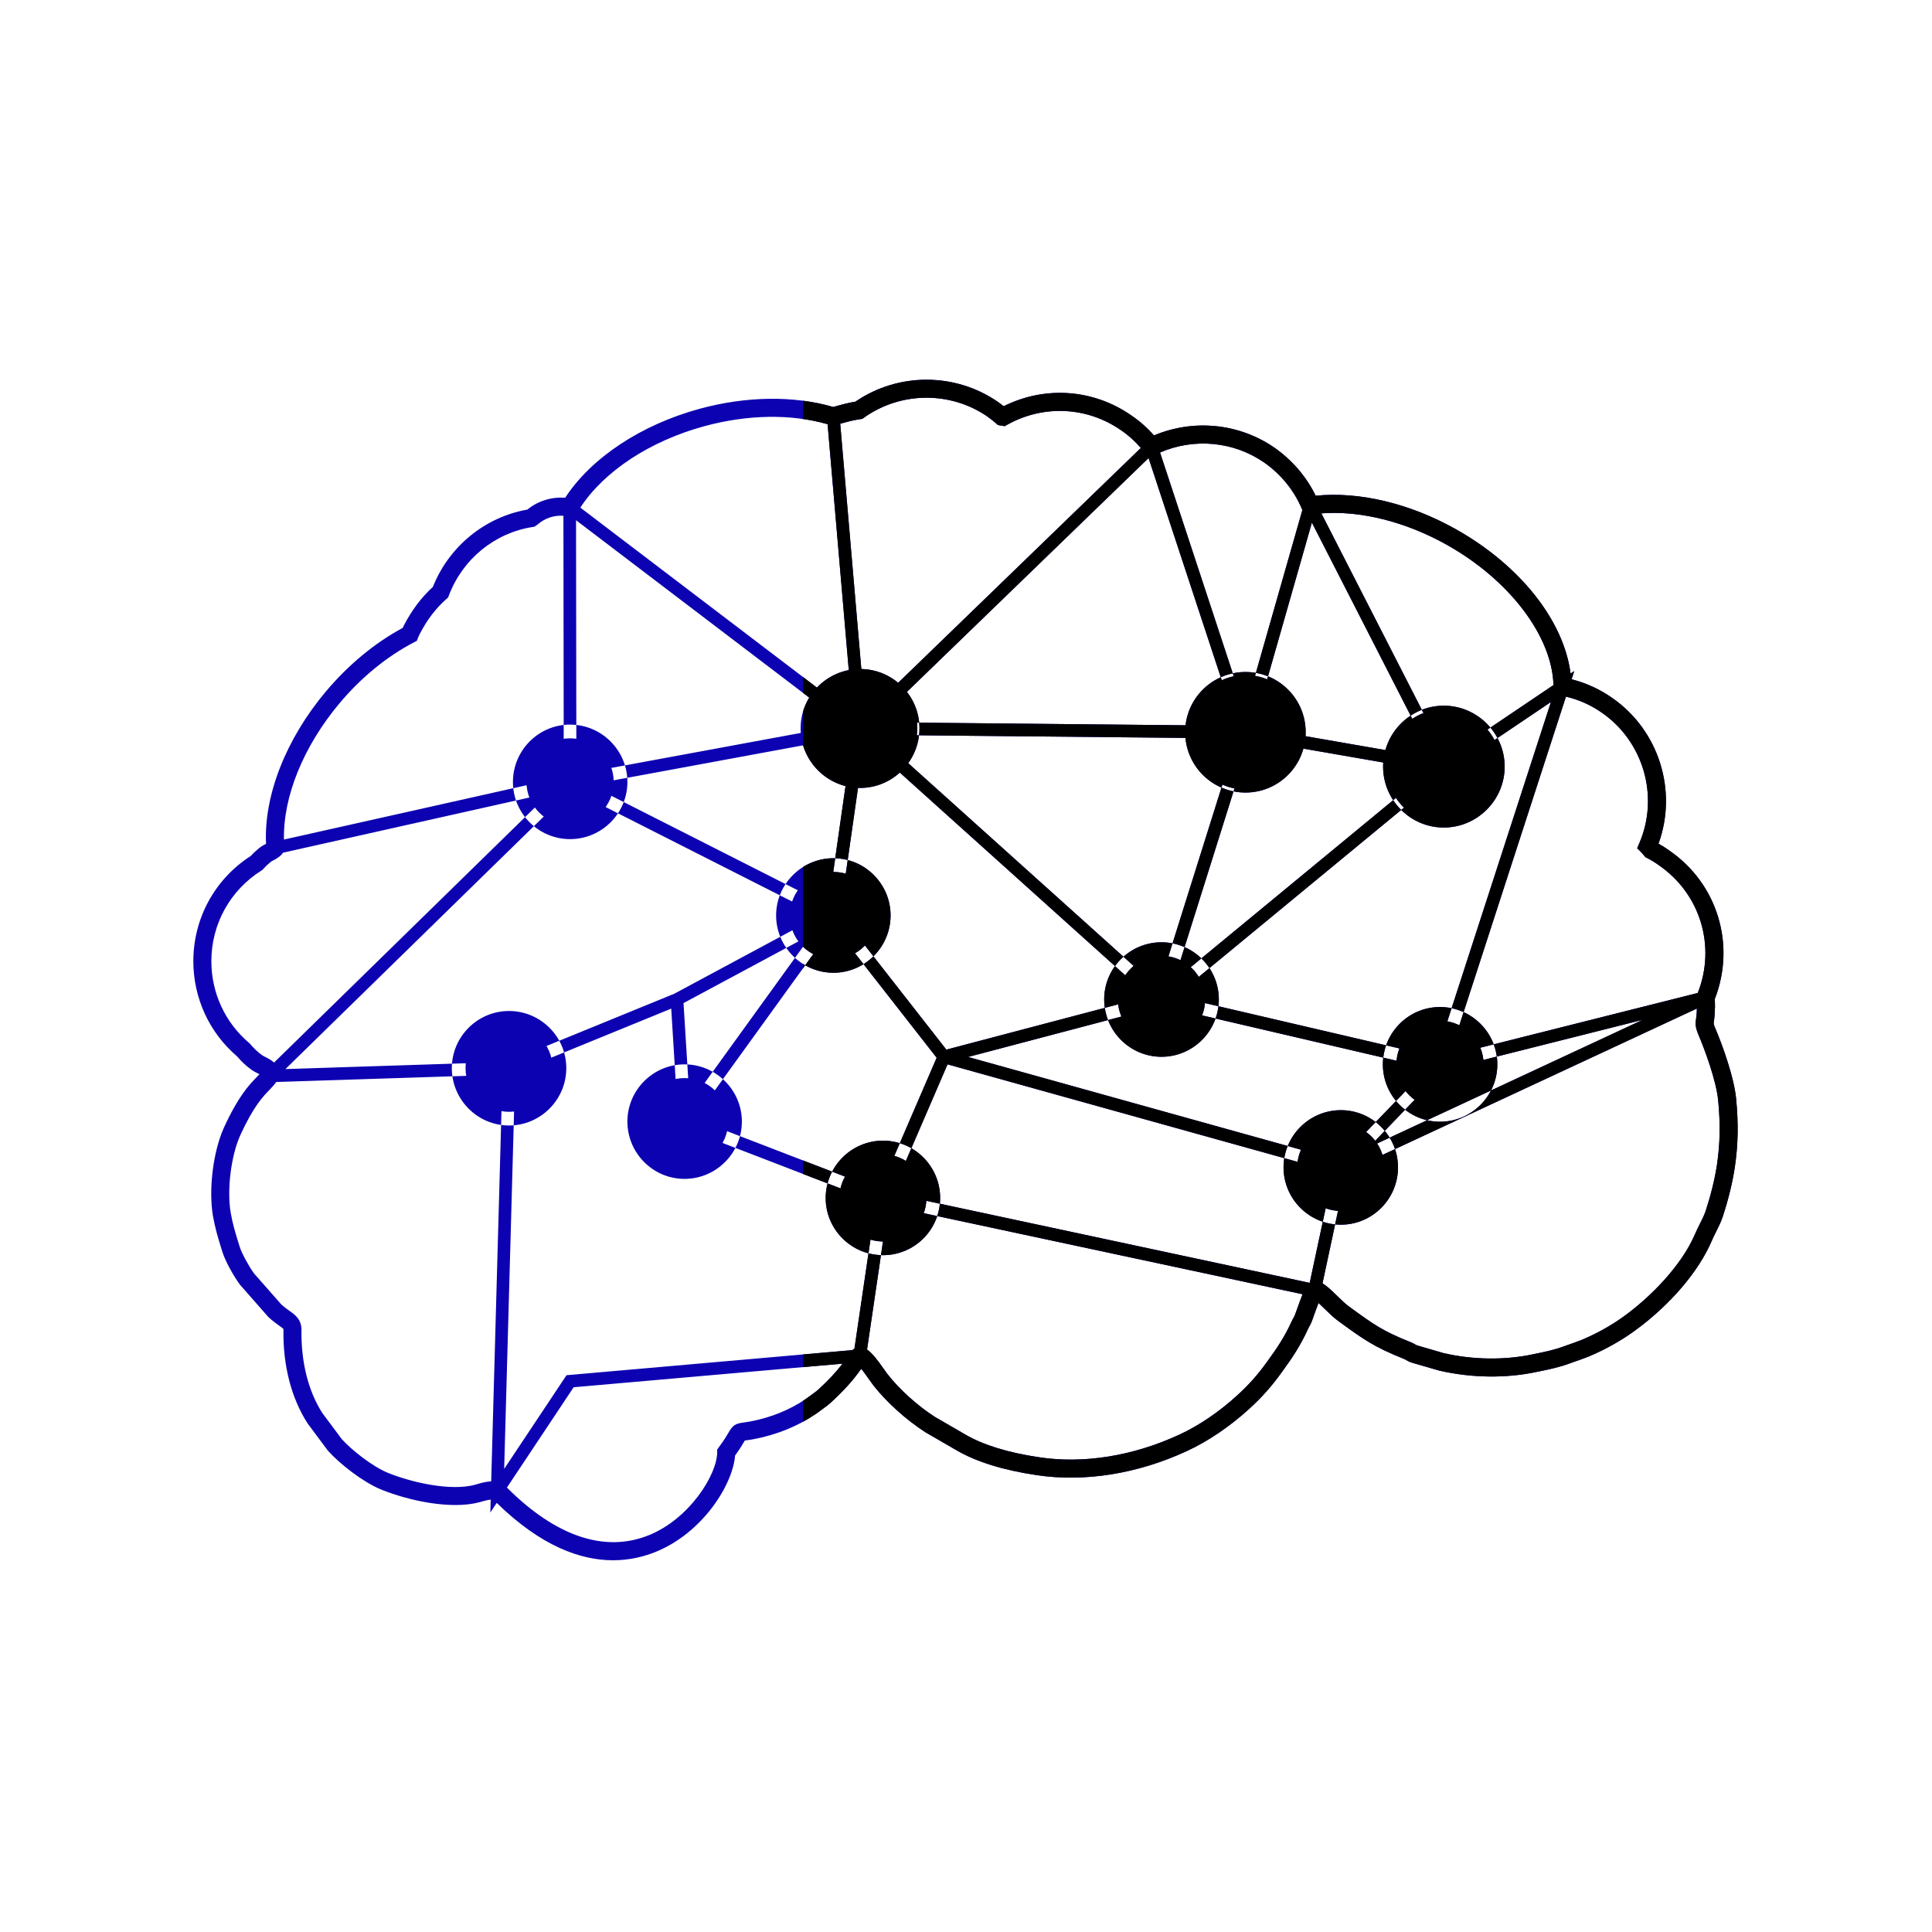 <svg xmlns="http://www.w3.org/2000/svg" xmlns:xlink="http://www.w3.org/1999/xlink" width="1080" zoomAndPan="magnify" viewBox="0 0 810 810" height="1080" preserveAspectRatio="xMidYMid meet" version="1.0"><defs><clipPath id="a65cefe2a1"><path d="M 81 159 L 729 159 L 729 654.117 L 81 654.117 Z M 81 159 " clip-rule="nonzero"/></clipPath><clipPath id="293fb2fb22"><path d="M 336.637 159 L 728.887 159 L 728.887 654.117 L 336.637 654.117 Z M 336.637 159 " clip-rule="nonzero"/></clipPath></defs><path fill="#0d02b1" d="M 404.848 608.324 C 404.848 608.551 404.84 608.789 404.832 609.02 C 404.82 609.488 404.785 609.957 404.738 610.422 C 404.785 609.949 404.82 609.488 404.832 609.02 C 404.84 608.789 404.848 608.551 404.848 608.324 " fill-opacity="1" fill-rule="nonzero"/><g clip-path="url(#a65cefe2a1)"><path fill="#0d02b1" d="M 603.734 464.539 C 613.781 464.539 622.023 456.301 622.023 446.238 C 622.023 436.188 613.781 427.941 603.734 427.941 C 593.676 427.941 585.441 436.188 585.441 446.238 C 585.441 456.301 593.676 464.539 603.734 464.539 Z M 603.734 470.285 C 616.957 470.285 627.766 459.473 627.766 446.238 C 627.766 433.008 616.957 422.195 603.734 422.195 C 590.508 422.195 579.773 433.008 579.773 446.238 C 579.773 459.473 590.508 470.285 603.734 470.285 Z M 562.164 507.715 C 572.219 507.715 580.379 499.551 580.379 489.418 C 580.379 479.359 572.219 471.195 562.164 471.195 C 552.117 471.195 543.875 479.359 543.875 489.418 C 543.875 499.551 552.117 507.715 562.164 507.715 Z M 562.164 513.457 C 575.395 513.457 586.121 502.645 586.121 489.418 C 586.121 476.262 575.395 465.445 562.164 465.445 C 548.938 465.445 538.129 476.262 538.129 489.418 C 538.129 502.645 548.938 513.457 562.164 513.457 Z M 370.207 520.492 C 380.258 520.492 388.418 512.324 388.418 502.27 C 388.418 492.211 380.258 483.973 370.207 483.973 C 360.156 483.973 351.914 492.211 351.914 502.27 C 351.914 512.324 360.156 520.492 370.207 520.492 Z M 370.207 526.238 C 383.434 526.238 394.164 515.504 394.164 502.27 C 394.164 489.035 383.434 478.227 370.207 478.227 C 356.977 478.227 346.172 489.035 346.172 502.27 C 346.172 515.504 356.977 526.238 370.207 526.238 Z M 286.996 488.508 C 297.051 488.508 305.285 480.344 305.285 470.211 C 305.285 460.156 297.051 451.988 286.996 451.988 C 276.945 451.988 268.707 460.156 268.707 470.211 C 268.707 480.344 276.945 488.508 286.996 488.508 Z M 286.996 494.254 C 300.223 494.254 311.031 483.438 311.031 470.211 C 311.031 457.055 300.223 446.238 286.996 446.238 C 273.773 446.238 263.039 457.055 263.039 470.211 C 263.039 483.438 273.773 494.254 286.996 494.254 Z M 213.387 466.125 C 223.516 466.125 231.676 457.887 231.676 447.832 C 231.676 437.773 223.516 429.535 213.387 429.535 C 203.336 429.535 195.176 437.773 195.176 447.832 C 195.176 457.887 203.336 466.125 213.387 466.125 Z M 213.387 471.871 C 226.613 471.871 237.418 461.062 237.418 447.832 C 237.418 434.594 226.613 423.863 213.387 423.863 C 200.238 423.863 189.43 434.594 189.43 447.832 C 189.43 461.062 200.238 471.871 213.387 471.871 Z M 349.422 402.082 C 359.473 402.082 367.633 393.918 367.633 383.785 C 367.633 373.734 359.473 365.562 349.422 365.562 C 339.293 365.562 331.133 373.734 331.133 383.785 C 331.133 393.918 339.293 402.082 349.422 402.082 Z M 349.422 407.832 C 362.648 407.832 373.379 397.02 373.379 383.785 C 373.379 370.633 362.648 359.816 349.422 359.816 C 336.195 359.816 325.391 370.633 325.391 383.785 C 325.391 397.02 336.195 407.832 349.422 407.832 Z M 486.969 437.316 C 497.016 437.316 505.258 429.078 505.258 419.023 C 505.258 408.965 497.016 400.727 486.969 400.727 C 476.914 400.727 468.68 408.965 468.68 419.023 C 468.68 429.078 476.914 437.316 486.969 437.316 Z M 486.969 443.062 C 500.191 443.062 511.004 432.254 511.004 419.023 C 511.004 405.785 500.191 395.055 486.969 395.055 C 473.746 395.055 462.934 405.785 462.934 419.023 C 462.934 432.254 473.746 443.062 486.969 443.062 Z M 605.305 346.949 C 619.34 346.949 630.836 335.445 630.836 321.414 C 630.836 307.371 619.34 295.863 605.305 295.863 C 591.27 295.863 579.871 307.371 579.871 321.414 C 579.871 335.445 591.27 346.949 605.305 346.949 Z M 720.363 461.418 C 719.555 453.031 714.695 439.934 711.957 433.516 C 710.738 430.523 710.762 429.188 711.094 427.043 C 711.18 426.461 711.293 425.723 711.355 424.633 C 711.395 424.016 711.402 423.438 711.418 422.84 L 564.473 491.262 L 554.461 538.066 C 556.32 539.133 558.273 541.023 560.559 543.246 C 562.262 544.914 564.027 546.629 565.359 547.602 C 576.004 555.375 579.578 557.984 591.453 562.727 C 592.219 563.008 592.797 563.355 593.227 563.613 C 593.629 563.848 593.844 563.98 594.379 564.145 L 605.234 567.297 C 617.516 570.141 630.941 570.324 642.836 567.762 L 643.328 567.656 C 647.855 566.738 651.434 566.016 655.562 564.5 C 656.473 564.145 657.461 563.812 658.438 563.477 C 659.426 563.133 660.406 562.805 661.355 562.422 L 661.953 562.199 C 662.887 561.855 663.309 561.707 664.18 561.301 C 669.781 558.898 675.457 555.707 680.289 552.266 L 681.375 551.469 C 691.73 543.883 704.855 530.934 710.676 517.336 C 711.25 515.961 711.949 514.574 712.648 513.176 C 713.59 511.312 714.477 509.555 715.105 507.707 C 717.367 500.742 718.926 494.363 719.859 488.246 C 721.16 479.273 721.305 471.496 720.363 461.418 Z M 559.059 491.297 L 397.262 446.234 L 373.91 500.352 L 549.035 537.832 C 549.062 537.816 549.086 537.801 549.113 537.789 Z M 546.109 542.617 L 372.41 505.449 L 363.516 565.809 C 365.781 567.367 367.957 570.277 370.59 574.031 C 371.188 574.875 371.711 575.633 372.125 576.16 C 377.078 582.508 384.68 589.363 391.973 594.055 L 404.746 601.449 C 412.258 605.84 422.66 609.035 435.676 610.961 C 454.27 613.801 475.117 610.434 494.371 601.52 C 502.566 597.758 511.211 591.895 518.727 585 C 523.527 580.637 527.348 576.352 531.125 571.07 C 535.43 565.207 538.637 560.359 541.418 554.238 C 541.789 553.414 542.086 552.883 542.367 552.398 C 542.551 552.066 542.727 551.766 542.926 551.254 C 543.031 551 543.234 550.395 543.527 549.586 C 544.633 546.492 545.453 544.254 546.109 542.617 Z M 367.281 503.973 L 284.465 472.074 L 281.414 422.867 L 215.984 449.625 L 211.375 615.848 L 237.512 576.566 L 357.352 566.043 C 357.633 565.809 357.926 565.586 358.234 565.371 Z M 353.238 571.719 L 240.504 581.613 L 212.527 623.672 C 233.02 644.172 253.566 651.098 272.016 643.648 C 289.191 636.711 300.641 618.16 300.676 608.938 L 300.684 607.707 L 301.418 606.711 C 303.773 603.512 304.879 601.609 305.535 600.473 C 307.227 597.559 308.246 596.879 311.602 596.414 C 312.797 596.254 314.602 596.008 317.652 595.297 C 326.039 593.309 333.777 589.723 340.02 584.938 C 340.539 584.527 341.02 584.184 341.461 583.863 C 342.031 583.445 342.531 583.094 343.074 582.59 C 347.383 578.645 350.566 575.219 353.238 571.719 Z M 210.668 450.566 L 115.789 453.633 C 114.98 454.852 114.043 455.844 112.969 456.938 C 110.32 459.664 106.309 463.777 100.742 475.941 C 96.855 484.555 95.082 498.84 96.723 508.438 C 97.574 513.309 98.672 516.852 100.066 521.344 L 100.461 522.625 C 101.41 525.668 104.395 530.977 106.527 533.926 L 117.914 546.871 C 119.227 548.062 120.379 548.875 121.395 549.602 C 123.738 551.262 126.398 553.152 126.398 557.617 C 126.164 570.98 129.277 583.332 135.168 592.465 L 143.305 603.375 C 147.641 608.137 156.191 614.84 162.602 617.484 C 173.129 621.734 189.016 625.141 198.98 622.539 L 200.23 622.176 C 201.949 621.68 203.836 621.16 205.938 621.062 Z M 109.984 442.465 C 110.258 442.652 110.703 442.871 111.172 443.105 C 112.34 443.699 113.742 444.426 114.898 445.48 L 230.504 332.445 L 118.684 357.488 L 118.43 357.824 C 117.668 358.805 116.906 359.301 116.348 359.672 C 116.199 359.758 116.035 359.871 115.844 360.012 L 115.465 360.25 C 115.012 360.5 114.684 360.672 114.402 360.812 C 113.91 361.062 113.836 361.102 113.289 361.547 C 112.172 362.453 111.215 363.367 110.438 364.258 L 110.07 364.684 L 109.594 364.988 C 96.457 373.262 88.613 387.473 88.613 402.988 C 88.613 416.281 94.402 428.789 104.5 437.301 L 104.984 437.793 C 106.457 439.586 108.188 441.207 109.984 442.465 Z M 119.051 351.988 L 236.355 325.719 L 236.215 216.246 C 232.293 215.949 228.406 217.25 225.414 219.895 L 224.086 220.82 L 223.262 220.953 C 207.402 223.418 193.965 234.406 188.203 249.633 L 187.871 250.512 L 187.16 251.133 C 182.746 255.012 178.996 259.926 176.016 265.746 C 175.727 266.324 175.473 266.812 175.285 267.312 L 174.777 268.672 L 173.488 269.34 C 162.227 275.199 151.492 283.977 142.441 294.734 C 127.242 312.809 118.66 333.941 119.051 351.988 Z M 119.664 448.215 L 212.828 445.199 L 282.691 416.629 L 343.699 383.852 L 239.504 331.059 Z M 340.547 391.562 L 286.57 420.555 L 289.184 462.668 Z M 291.152 468.977 L 368.785 498.887 L 392.699 443.457 L 349.504 388.188 Z M 343.25 288.852 C 342.031 290.125 340.953 291.535 340.035 293.055 L 241.508 218.102 L 241.648 324.656 L 336.66 307.113 C 336.793 308.906 337.102 310.652 337.609 312.316 L 247.188 329.012 L 347.324 379.758 L 354.617 328.633 C 356.301 329.07 358.051 329.332 359.855 329.387 L 352.199 383.043 L 396.758 440.066 L 481.559 417.715 L 376.551 323.273 C 377.863 322.09 379.047 320.773 380.078 319.336 L 485.684 414.301 L 512.504 328.949 C 514.102 329.66 515.789 330.203 517.551 330.551 L 492.168 411.305 L 585.262 334.52 C 586.234 336.008 587.359 337.379 588.621 338.609 L 492.781 417.66 L 601.969 443.117 L 650.234 294.32 L 626.582 310.266 C 625.758 308.695 624.762 307.227 623.621 305.883 L 651.301 287.219 C 650.719 266.711 632.887 243.18 606.648 228.449 C 589.242 218.68 570.316 213.988 553.984 215.234 L 596.805 298.961 C 595.145 299.598 593.566 300.398 592.102 301.375 L 550.02 219.102 L 531.266 284.801 C 529.652 284.137 527.945 283.66 526.18 283.359 L 546.023 213.836 L 545.84 213.398 C 542.523 205.547 537.02 198.789 529.93 193.855 C 517.133 185.039 500.613 183.531 486.352 189.715 L 517.246 283.52 C 515.492 283.887 513.82 284.461 512.227 285.195 L 481.543 192.035 L 379.543 290.742 C 378.457 289.336 377.242 288.047 375.883 286.922 L 478.305 187.805 C 475.828 184.938 473.043 182.426 469.973 180.355 C 455.758 170.488 437.531 169.609 422.367 178.027 L 421.219 178.672 L 418.398 178.203 L 417.586 177.48 C 416.547 176.566 415.457 175.707 413.941 174.605 C 398.441 163.961 377.648 164.133 362.27 175.078 L 361.523 175.613 L 360.617 175.742 C 358.91 175.992 357.457 176.277 356.043 176.645 C 354.301 177.086 353.133 177.41 352.266 177.66 L 361.199 281.445 C 361 281.438 360.809 281.41 360.609 281.41 C 359.008 281.41 357.445 281.574 355.93 281.871 L 346.973 177.855 C 331.746 173.488 313.48 173.734 295.32 178.68 C 272.5 184.891 253.27 197.566 243.305 212.816 Z M 598.598 447.766 L 488.762 422.152 L 488.254 423.738 L 486.262 421.945 L 405.867 443.141 L 561.352 486.445 Z M 573.914 481.023 L 688.711 427.566 L 605.109 448.621 Z M 656.535 292.062 L 607.727 442.512 L 711.797 416.305 C 719.535 396.695 712.898 374.754 695.527 362.781 C 694.047 361.684 692.477 360.73 690.492 359.695 L 689.84 359.359 L 688.852 358.184 C 688.652 357.934 688.449 357.676 688.199 357.43 L 686.402 355.621 L 687.391 353.281 C 695.672 333.73 688.988 310.793 671.492 298.738 C 666.902 295.531 661.863 293.328 656.535 292.062 Z M 727.332 489.355 C 726.336 495.914 724.684 502.688 722.273 510.094 C 721.457 512.492 720.414 514.566 719.395 516.582 C 718.773 517.82 718.148 519.039 717.633 520.289 C 712.18 533.051 700.297 546.977 685.848 557.566 L 684.711 558.395 C 679.418 562.176 673.238 565.641 667.266 568.203 C 666.27 568.668 665.742 568.863 664.555 569.305 L 664.062 569.484 C 663.102 569.867 662 570.246 660.887 570.625 C 660 570.93 659.098 571.242 658.223 571.582 C 653.496 573.312 649.48 574.121 644.832 575.07 L 644.387 575.156 C 631.469 577.945 616.871 577.75 603.328 574.605 L 592.176 571.379 C 590.723 570.918 589.941 570.453 589.367 570.113 C 589.18 569.996 589 569.879 588.73 569.773 C 575.895 564.652 571.512 561.453 560.918 553.711 C 559.148 552.434 557.18 550.516 555.277 548.656 C 554.543 547.945 553.629 547.055 552.793 546.277 C 551.977 548.383 551.055 550.973 550.648 552.125 C 550.309 553.066 550.062 553.77 549.957 554.031 C 549.598 554.953 549.285 555.504 548.938 556.121 C 548.758 556.445 548.559 556.793 548.309 557.355 C 545.242 564.082 541.812 569.285 537.25 575.5 C 533.223 581.129 528.953 585.934 523.82 590.586 C 515.758 597.984 506.414 604.316 497.535 608.387 C 476.969 617.922 454.598 621.492 434.559 618.441 C 420.598 616.375 409.281 612.859 400.949 607.984 L 388.035 600.508 C 379.926 595.297 371.605 587.781 366.168 580.809 C 365.703 580.207 365.094 579.352 364.41 578.383 C 363.66 577.312 362.289 575.359 361.066 573.875 L 360.734 574.332 C 357.496 578.914 353.625 583.18 348.195 588.156 C 347.379 588.91 346.621 589.461 345.891 589.992 C 345.512 590.262 345.102 590.559 344.637 590.918 C 337.539 596.367 328.812 600.418 319.383 602.652 C 315.977 603.449 313.875 603.742 312.625 603.906 C 312.488 603.93 312.363 603.941 312.25 603.965 C 312.199 604.051 312.137 604.156 312.074 604.266 C 311.406 605.422 310.328 607.285 308.18 610.262 C 307.273 622.273 294.73 642.625 274.848 650.652 C 269.832 652.68 263.848 654.148 257.027 654.148 C 243.617 654.148 226.988 648.426 208.254 630.09 L 205.574 634.121 L 205.727 628.715 C 204.68 628.844 203.594 629.078 202.336 629.441 C 201.867 629.578 201.395 629.719 200.918 629.844 C 189.211 632.91 171.809 629.359 159.75 624.484 C 152.18 621.367 142.539 613.82 137.574 608.309 L 137.352 608.043 L 128.961 596.77 C 122.121 586.184 118.578 572.324 118.844 557.551 C 118.844 557.285 118.805 557.172 118.805 557.172 C 118.656 556.926 117.711 556.254 117.02 555.762 C 115.844 554.93 114.383 553.895 112.66 552.309 L 112.379 552.023 L 100.527 538.523 C 97.996 535.066 94.492 528.863 93.242 524.875 L 92.844 523.582 C 91.434 519.027 90.215 515.086 89.273 509.73 C 87.387 498.652 89.359 482.781 93.863 472.812 C 99.98 459.438 104.539 454.754 107.562 451.66 C 108.027 451.184 108.434 450.762 108.773 450.379 C 108.414 450.18 108.027 449.984 107.754 449.848 C 106.957 449.445 106.23 449.059 105.684 448.684 C 103.348 447.043 101.242 445.09 99.367 442.863 C 87.723 432.91 81.059 418.402 81.059 402.988 C 81.059 385.047 90.035 368.594 105.105 358.879 C 106.09 357.801 107.238 356.723 108.523 355.676 C 109.613 354.789 110.176 354.484 110.969 354.078 C 111.133 353.992 111.316 353.895 111.539 353.781 C 110.574 333.555 119.863 309.836 136.66 289.867 C 146.027 278.738 157.121 269.562 168.812 263.262 C 168.953 262.973 169.105 262.66 169.273 262.328 C 172.547 255.93 176.648 250.477 181.473 246.078 C 188.25 229.09 203.293 216.773 221.094 213.648 C 225.566 210 231.223 208.246 236.938 208.699 C 247.902 191.922 268.77 178.07 293.336 171.379 C 312.918 166.059 332.762 165.801 349.363 170.633 C 350.301 170.359 351.73 169.941 354.156 169.324 C 355.551 168.957 357.027 168.656 358.637 168.398 C 376.516 156.137 400.367 156.117 418.293 168.434 C 419.039 168.973 419.891 169.594 420.793 170.316 C 438.051 161.688 458.324 163.066 474.238 174.117 C 477.715 176.457 480.922 179.281 483.766 182.52 L 483.93 182.367 L 483.973 182.492 C 500.484 175.598 519.465 177.469 534.234 187.637 C 541.715 192.852 547.672 199.789 551.609 207.832 C 569.816 205.98 591.043 211.023 610.344 221.859 C 637.379 237.027 655.656 260.277 658.477 282.387 L 660.008 281.352 L 658.895 284.793 C 664.918 286.309 670.602 288.898 675.801 292.52 C 695.473 306.082 703.438 331.457 695.336 353.719 C 697.078 354.676 698.559 355.621 699.922 356.629 C 720.027 370.492 727.816 395.977 718.953 418.805 C 719.055 420.879 719.043 422.953 718.895 425.098 C 718.82 426.477 718.676 427.43 718.559 428.191 C 718.395 429.277 718.395 429.277 718.93 430.594 C 722.523 439.012 727.043 451.988 727.887 460.699 C 728.891 471.43 728.73 479.73 727.332 489.355 Z M 545.184 313.645 L 581.438 319.945 C 581.547 318.145 581.836 316.398 582.32 314.727 L 546.066 308.43 C 545.965 310.23 545.664 311.973 545.184 313.645 Z M 384.375 308.266 L 498.277 309.379 C 498.191 308.582 498.152 307.781 498.152 306.969 C 498.152 305.992 498.227 305.031 498.348 304.09 L 384.441 302.969 C 384.52 303.762 384.562 304.566 384.562 305.379 C 384.562 306.355 384.488 307.316 384.375 308.266 Z M 522.199 332.281 C 536.117 332.281 547.41 320.977 547.41 306.953 C 547.41 293.031 536.117 281.734 522.199 281.734 C 508.188 281.734 496.883 293.031 496.883 306.953 C 496.883 320.977 508.188 332.281 522.199 332.281 Z M 239.008 346.059 C 249.059 346.059 257.297 337.887 257.297 327.836 C 257.297 317.777 249.059 309.539 239.008 309.539 C 228.957 309.539 220.719 317.777 220.719 327.836 C 220.719 337.887 228.957 346.059 239.008 346.059 Z M 239.008 351.805 C 252.234 351.805 263.039 341.066 263.039 327.836 C 263.039 314.605 252.234 303.789 239.008 303.789 C 225.781 303.789 215.051 314.605 215.051 327.836 C 215.051 341.066 225.781 351.805 239.008 351.805 Z M 360.621 330.344 C 346.898 330.344 335.652 319.094 335.652 305.363 C 335.652 291.633 346.898 280.484 360.621 280.484 C 374.344 280.484 385.484 291.633 385.484 305.363 C 385.484 319.094 374.344 330.344 360.621 330.344 " fill-opacity="1" fill-rule="nonzero"/></g><path fill="#000000" d="M 404.848 608.324 C 404.848 608.551 404.84 608.789 404.832 609.02 C 404.82 609.488 404.785 609.957 404.738 610.422 C 404.785 609.949 404.82 609.488 404.832 609.02 C 404.84 608.789 404.848 608.551 404.848 608.324 " fill-opacity="1" fill-rule="nonzero"/><g clip-path="url(#293fb2fb22)"><path fill="#000000" d="M 603.734 464.539 C 613.781 464.539 622.023 456.301 622.023 446.238 C 622.023 436.188 613.781 427.941 603.734 427.941 C 593.676 427.941 585.441 436.188 585.441 446.238 C 585.441 456.301 593.676 464.539 603.734 464.539 Z M 603.734 470.285 C 616.957 470.285 627.766 459.473 627.766 446.238 C 627.766 433.008 616.957 422.195 603.734 422.195 C 590.508 422.195 579.773 433.008 579.773 446.238 C 579.773 459.473 590.508 470.285 603.734 470.285 Z M 562.164 507.715 C 572.219 507.715 580.379 499.551 580.379 489.418 C 580.379 479.359 572.219 471.195 562.164 471.195 C 552.117 471.195 543.875 479.359 543.875 489.418 C 543.875 499.551 552.117 507.715 562.164 507.715 Z M 562.164 513.457 C 575.395 513.457 586.121 502.645 586.121 489.418 C 586.121 476.262 575.395 465.445 562.164 465.445 C 548.938 465.445 538.129 476.262 538.129 489.418 C 538.129 502.645 548.938 513.457 562.164 513.457 Z M 370.207 520.492 C 380.258 520.492 388.418 512.324 388.418 502.27 C 388.418 492.211 380.258 483.973 370.207 483.973 C 360.156 483.973 351.914 492.211 351.914 502.27 C 351.914 512.324 360.156 520.492 370.207 520.492 Z M 370.207 526.238 C 383.434 526.238 394.164 515.504 394.164 502.27 C 394.164 489.035 383.434 478.227 370.207 478.227 C 356.977 478.227 346.172 489.035 346.172 502.27 C 346.172 515.504 356.977 526.238 370.207 526.238 Z M 286.996 488.508 C 297.051 488.508 305.285 480.344 305.285 470.211 C 305.285 460.156 297.051 451.988 286.996 451.988 C 276.945 451.988 268.707 460.156 268.707 470.211 C 268.707 480.344 276.945 488.508 286.996 488.508 Z M 286.996 494.254 C 300.223 494.254 311.031 483.438 311.031 470.211 C 311.031 457.055 300.223 446.238 286.996 446.238 C 273.773 446.238 263.039 457.055 263.039 470.211 C 263.039 483.438 273.773 494.254 286.996 494.254 Z M 213.387 466.125 C 223.516 466.125 231.676 457.887 231.676 447.832 C 231.676 437.773 223.516 429.535 213.387 429.535 C 203.336 429.535 195.176 437.773 195.176 447.832 C 195.176 457.887 203.336 466.125 213.387 466.125 Z M 213.387 471.871 C 226.613 471.871 237.418 461.062 237.418 447.832 C 237.418 434.594 226.613 423.863 213.387 423.863 C 200.238 423.863 189.43 434.594 189.43 447.832 C 189.43 461.062 200.238 471.871 213.387 471.871 Z M 349.422 402.082 C 359.473 402.082 367.633 393.918 367.633 383.785 C 367.633 373.734 359.473 365.562 349.422 365.562 C 339.293 365.562 331.133 373.734 331.133 383.785 C 331.133 393.918 339.293 402.082 349.422 402.082 Z M 349.422 407.832 C 362.648 407.832 373.379 397.02 373.379 383.785 C 373.379 370.633 362.648 359.816 349.422 359.816 C 336.195 359.816 325.391 370.633 325.391 383.785 C 325.391 397.02 336.195 407.832 349.422 407.832 Z M 486.969 437.316 C 497.016 437.316 505.258 429.078 505.258 419.023 C 505.258 408.965 497.016 400.727 486.969 400.727 C 476.914 400.727 468.68 408.965 468.68 419.023 C 468.68 429.078 476.914 437.316 486.969 437.316 Z M 486.969 443.062 C 500.191 443.062 511.004 432.254 511.004 419.023 C 511.004 405.785 500.191 395.055 486.969 395.055 C 473.746 395.055 462.934 405.785 462.934 419.023 C 462.934 432.254 473.746 443.062 486.969 443.062 Z M 605.305 346.949 C 619.34 346.949 630.836 335.445 630.836 321.414 C 630.836 307.371 619.34 295.863 605.305 295.863 C 591.27 295.863 579.871 307.371 579.871 321.414 C 579.871 335.445 591.27 346.949 605.305 346.949 Z M 720.363 461.418 C 719.555 453.031 714.695 439.934 711.957 433.516 C 710.738 430.523 710.762 429.188 711.094 427.043 C 711.18 426.461 711.293 425.723 711.355 424.633 C 711.395 424.016 711.402 423.438 711.418 422.84 L 564.473 491.262 L 554.461 538.066 C 556.32 539.133 558.273 541.023 560.559 543.246 C 562.262 544.914 564.027 546.629 565.359 547.602 C 576.004 555.375 579.578 557.984 591.453 562.727 C 592.219 563.008 592.797 563.355 593.227 563.613 C 593.629 563.848 593.844 563.98 594.379 564.145 L 605.234 567.297 C 617.516 570.141 630.941 570.324 642.836 567.762 L 643.328 567.656 C 647.855 566.738 651.434 566.016 655.562 564.5 C 656.473 564.145 657.461 563.812 658.438 563.477 C 659.426 563.133 660.406 562.805 661.355 562.422 L 661.953 562.199 C 662.887 561.855 663.309 561.707 664.18 561.301 C 669.781 558.898 675.457 555.707 680.289 552.266 L 681.375 551.469 C 691.73 543.883 704.855 530.934 710.676 517.336 C 711.25 515.961 711.949 514.574 712.648 513.176 C 713.59 511.312 714.477 509.555 715.105 507.707 C 717.367 500.742 718.926 494.363 719.859 488.246 C 721.16 479.273 721.305 471.496 720.363 461.418 Z M 559.059 491.297 L 397.262 446.234 L 373.91 500.352 L 549.035 537.832 C 549.062 537.816 549.086 537.801 549.113 537.789 Z M 546.109 542.617 L 372.41 505.449 L 363.516 565.809 C 365.781 567.367 367.957 570.277 370.59 574.031 C 371.188 574.875 371.711 575.633 372.125 576.16 C 377.078 582.508 384.68 589.363 391.973 594.055 L 404.746 601.449 C 412.258 605.84 422.66 609.035 435.676 610.961 C 454.27 613.801 475.117 610.434 494.371 601.52 C 502.566 597.758 511.211 591.895 518.727 585 C 523.527 580.637 527.348 576.352 531.125 571.07 C 535.43 565.207 538.637 560.359 541.418 554.238 C 541.789 553.414 542.086 552.883 542.367 552.398 C 542.551 552.066 542.727 551.766 542.926 551.254 C 543.031 551 543.234 550.395 543.527 549.586 C 544.633 546.492 545.453 544.254 546.109 542.617 Z M 367.281 503.973 L 284.465 472.074 L 281.414 422.867 L 215.984 449.625 L 211.375 615.848 L 237.512 576.566 L 357.352 566.043 C 357.633 565.809 357.926 565.586 358.234 565.371 Z M 353.238 571.719 L 240.504 581.613 L 212.527 623.672 C 233.02 644.172 253.566 651.098 272.016 643.648 C 289.191 636.711 300.641 618.16 300.676 608.938 L 300.684 607.707 L 301.418 606.711 C 303.773 603.512 304.879 601.609 305.535 600.473 C 307.227 597.559 308.246 596.879 311.602 596.414 C 312.797 596.254 314.602 596.008 317.652 595.297 C 326.039 593.309 333.777 589.723 340.02 584.938 C 340.539 584.527 341.02 584.184 341.461 583.863 C 342.031 583.445 342.531 583.094 343.074 582.59 C 347.383 578.645 350.566 575.219 353.238 571.719 Z M 210.668 450.566 L 115.789 453.633 C 114.98 454.852 114.043 455.844 112.969 456.938 C 110.32 459.664 106.309 463.777 100.742 475.941 C 96.855 484.555 95.082 498.84 96.723 508.438 C 97.574 513.309 98.672 516.852 100.066 521.344 L 100.461 522.625 C 101.41 525.668 104.395 530.977 106.527 533.926 L 117.914 546.871 C 119.227 548.062 120.379 548.875 121.395 549.602 C 123.738 551.262 126.398 553.152 126.398 557.617 C 126.164 570.98 129.277 583.332 135.168 592.465 L 143.305 603.375 C 147.641 608.137 156.191 614.84 162.602 617.484 C 173.129 621.734 189.016 625.141 198.98 622.539 L 200.23 622.176 C 201.949 621.68 203.836 621.16 205.938 621.062 Z M 109.984 442.465 C 110.258 442.652 110.703 442.871 111.172 443.105 C 112.34 443.699 113.742 444.426 114.898 445.48 L 230.504 332.445 L 118.684 357.488 L 118.43 357.824 C 117.668 358.805 116.906 359.301 116.348 359.672 C 116.199 359.758 116.035 359.871 115.844 360.012 L 115.465 360.25 C 115.012 360.5 114.684 360.672 114.402 360.812 C 113.91 361.062 113.836 361.102 113.289 361.547 C 112.172 362.453 111.215 363.367 110.438 364.258 L 110.07 364.684 L 109.594 364.988 C 96.457 373.262 88.613 387.473 88.613 402.988 C 88.613 416.281 94.402 428.789 104.5 437.301 L 104.984 437.793 C 106.457 439.586 108.188 441.207 109.984 442.465 Z M 119.051 351.988 L 236.355 325.719 L 236.215 216.246 C 232.293 215.949 228.406 217.25 225.414 219.895 L 224.086 220.82 L 223.262 220.953 C 207.402 223.418 193.965 234.406 188.203 249.633 L 187.871 250.512 L 187.16 251.133 C 182.746 255.012 178.996 259.926 176.016 265.746 C 175.727 266.324 175.473 266.812 175.285 267.312 L 174.777 268.672 L 173.488 269.34 C 162.227 275.199 151.492 283.977 142.441 294.734 C 127.242 312.809 118.66 333.941 119.051 351.988 Z M 119.664 448.215 L 212.828 445.199 L 282.691 416.629 L 343.699 383.852 L 239.504 331.059 Z M 340.547 391.562 L 286.57 420.555 L 289.184 462.668 Z M 291.152 468.977 L 368.785 498.887 L 392.699 443.457 L 349.504 388.188 Z M 343.25 288.852 C 342.031 290.125 340.953 291.535 340.035 293.055 L 241.508 218.102 L 241.648 324.656 L 336.66 307.113 C 336.793 308.906 337.102 310.652 337.609 312.316 L 247.188 329.012 L 347.324 379.758 L 354.617 328.633 C 356.301 329.07 358.051 329.332 359.855 329.387 L 352.199 383.043 L 396.758 440.066 L 481.559 417.715 L 376.551 323.273 C 377.863 322.09 379.047 320.773 380.078 319.336 L 485.684 414.301 L 512.504 328.949 C 514.102 329.66 515.789 330.203 517.551 330.551 L 492.168 411.305 L 585.262 334.52 C 586.234 336.008 587.359 337.379 588.621 338.609 L 492.781 417.66 L 601.969 443.117 L 650.234 294.32 L 626.582 310.266 C 625.758 308.695 624.762 307.227 623.621 305.883 L 651.301 287.219 C 650.719 266.711 632.887 243.18 606.648 228.449 C 589.242 218.68 570.316 213.988 553.984 215.234 L 596.805 298.961 C 595.145 299.598 593.566 300.398 592.102 301.375 L 550.02 219.102 L 531.266 284.801 C 529.652 284.137 527.945 283.66 526.18 283.359 L 546.023 213.836 L 545.84 213.398 C 542.523 205.547 537.02 198.789 529.93 193.855 C 517.133 185.039 500.613 183.531 486.352 189.715 L 517.246 283.52 C 515.492 283.887 513.82 284.461 512.227 285.195 L 481.543 192.035 L 379.543 290.742 C 378.457 289.336 377.242 288.047 375.883 286.922 L 478.305 187.805 C 475.828 184.938 473.043 182.426 469.973 180.355 C 455.758 170.488 437.531 169.609 422.367 178.027 L 421.219 178.672 L 418.398 178.203 L 417.586 177.48 C 416.547 176.566 415.457 175.707 413.941 174.605 C 398.441 163.961 377.648 164.133 362.27 175.078 L 361.523 175.613 L 360.617 175.742 C 358.91 175.992 357.457 176.277 356.043 176.645 C 354.301 177.086 353.133 177.41 352.266 177.66 L 361.199 281.445 C 361 281.438 360.809 281.41 360.609 281.41 C 359.008 281.41 357.445 281.574 355.93 281.871 L 346.973 177.855 C 331.746 173.488 313.48 173.734 295.32 178.68 C 272.5 184.891 253.27 197.566 243.305 212.816 Z M 598.598 447.766 L 488.762 422.152 L 488.254 423.738 L 486.262 421.945 L 405.867 443.141 L 561.352 486.445 Z M 573.914 481.023 L 688.711 427.566 L 605.109 448.621 Z M 656.535 292.062 L 607.727 442.512 L 711.797 416.305 C 719.535 396.695 712.898 374.754 695.527 362.781 C 694.047 361.684 692.477 360.73 690.492 359.695 L 689.84 359.359 L 688.852 358.184 C 688.652 357.934 688.449 357.676 688.199 357.43 L 686.402 355.621 L 687.391 353.281 C 695.672 333.73 688.988 310.793 671.492 298.738 C 666.902 295.531 661.863 293.328 656.535 292.062 Z M 727.332 489.355 C 726.336 495.914 724.684 502.688 722.273 510.094 C 721.457 512.492 720.414 514.566 719.395 516.582 C 718.773 517.82 718.148 519.039 717.633 520.289 C 712.18 533.051 700.297 546.977 685.848 557.566 L 684.711 558.395 C 679.418 562.176 673.238 565.641 667.266 568.203 C 666.27 568.668 665.742 568.863 664.555 569.305 L 664.062 569.484 C 663.102 569.867 662 570.246 660.887 570.625 C 660 570.93 659.098 571.242 658.223 571.582 C 653.496 573.312 649.48 574.121 644.832 575.07 L 644.387 575.156 C 631.469 577.945 616.871 577.75 603.328 574.605 L 592.176 571.379 C 590.723 570.918 589.941 570.453 589.367 570.113 C 589.18 569.996 589 569.879 588.73 569.773 C 575.895 564.652 571.512 561.453 560.918 553.711 C 559.148 552.434 557.18 550.516 555.277 548.656 C 554.543 547.945 553.629 547.055 552.793 546.277 C 551.977 548.383 551.055 550.973 550.648 552.125 C 550.309 553.066 550.062 553.77 549.957 554.031 C 549.598 554.953 549.285 555.504 548.938 556.121 C 548.758 556.445 548.559 556.793 548.309 557.355 C 545.242 564.082 541.812 569.285 537.25 575.5 C 533.223 581.129 528.953 585.934 523.82 590.586 C 515.758 597.984 506.414 604.316 497.535 608.387 C 476.969 617.922 454.598 621.492 434.559 618.441 C 420.598 616.375 409.281 612.859 400.949 607.984 L 388.035 600.508 C 379.926 595.297 371.605 587.781 366.168 580.809 C 365.703 580.207 365.094 579.352 364.41 578.383 C 363.66 577.312 362.289 575.359 361.066 573.875 L 360.734 574.332 C 357.496 578.914 353.625 583.18 348.195 588.156 C 347.379 588.91 346.621 589.461 345.891 589.992 C 345.512 590.262 345.102 590.559 344.637 590.918 C 337.539 596.367 328.812 600.418 319.383 602.652 C 315.977 603.449 313.875 603.742 312.625 603.906 C 312.488 603.93 312.363 603.941 312.25 603.965 C 312.199 604.051 312.137 604.156 312.074 604.266 C 311.406 605.422 310.328 607.285 308.18 610.262 C 307.273 622.273 294.73 642.625 274.848 650.652 C 269.832 652.68 263.848 654.148 257.027 654.148 C 243.617 654.148 226.988 648.426 208.254 630.09 L 205.574 634.121 L 205.727 628.715 C 204.68 628.844 203.594 629.078 202.336 629.441 C 201.867 629.578 201.395 629.719 200.918 629.844 C 189.211 632.91 171.809 629.359 159.75 624.484 C 152.18 621.367 142.539 613.82 137.574 608.309 L 137.352 608.043 L 128.961 596.77 C 122.121 586.184 118.578 572.324 118.844 557.551 C 118.844 557.285 118.805 557.172 118.805 557.172 C 118.656 556.926 117.711 556.254 117.02 555.762 C 115.844 554.93 114.383 553.895 112.66 552.309 L 112.379 552.023 L 100.527 538.523 C 97.996 535.066 94.492 528.863 93.242 524.875 L 92.844 523.582 C 91.434 519.027 90.215 515.086 89.273 509.73 C 87.387 498.652 89.359 482.781 93.863 472.812 C 99.98 459.438 104.539 454.754 107.562 451.66 C 108.027 451.184 108.434 450.762 108.773 450.379 C 108.414 450.18 108.027 449.984 107.754 449.848 C 106.957 449.445 106.23 449.059 105.684 448.684 C 103.348 447.043 101.242 445.09 99.367 442.863 C 87.723 432.91 81.059 418.402 81.059 402.988 C 81.059 385.047 90.035 368.594 105.105 358.879 C 106.09 357.801 107.238 356.723 108.523 355.676 C 109.613 354.789 110.176 354.484 110.969 354.078 C 111.133 353.992 111.316 353.895 111.539 353.781 C 110.574 333.555 119.863 309.836 136.66 289.867 C 146.027 278.738 157.121 269.562 168.812 263.262 C 168.953 262.973 169.105 262.66 169.273 262.328 C 172.547 255.93 176.648 250.477 181.473 246.078 C 188.25 229.09 203.293 216.773 221.094 213.648 C 225.566 210 231.223 208.246 236.938 208.699 C 247.902 191.922 268.77 178.07 293.336 171.379 C 312.918 166.059 332.762 165.801 349.363 170.633 C 350.301 170.359 351.73 169.941 354.156 169.324 C 355.551 168.957 357.027 168.656 358.637 168.398 C 376.516 156.137 400.367 156.117 418.293 168.434 C 419.039 168.973 419.891 169.594 420.793 170.316 C 438.051 161.688 458.324 163.066 474.238 174.117 C 477.715 176.457 480.922 179.281 483.766 182.52 L 483.93 182.367 L 483.973 182.492 C 500.484 175.598 519.465 177.469 534.234 187.637 C 541.715 192.852 547.672 199.789 551.609 207.832 C 569.816 205.98 591.043 211.023 610.344 221.859 C 637.379 237.027 655.656 260.277 658.477 282.387 L 660.008 281.352 L 658.895 284.793 C 664.918 286.309 670.602 288.898 675.801 292.52 C 695.473 306.082 703.438 331.457 695.336 353.719 C 697.078 354.676 698.559 355.621 699.922 356.629 C 720.027 370.492 727.816 395.977 718.953 418.805 C 719.055 420.879 719.043 422.953 718.895 425.098 C 718.82 426.477 718.676 427.43 718.559 428.191 C 718.395 429.277 718.395 429.277 718.93 430.594 C 722.523 439.012 727.043 451.988 727.887 460.699 C 728.891 471.43 728.73 479.73 727.332 489.355 Z M 545.184 313.645 L 581.438 319.945 C 581.547 318.145 581.836 316.398 582.32 314.727 L 546.066 308.43 C 545.965 310.23 545.664 311.973 545.184 313.645 Z M 384.375 308.266 L 498.277 309.379 C 498.191 308.582 498.152 307.781 498.152 306.969 C 498.152 305.992 498.227 305.031 498.348 304.09 L 384.441 302.969 C 384.52 303.762 384.562 304.566 384.562 305.379 C 384.562 306.355 384.488 307.316 384.375 308.266 Z M 522.199 332.281 C 536.117 332.281 547.41 320.977 547.41 306.953 C 547.41 293.031 536.117 281.734 522.199 281.734 C 508.188 281.734 496.883 293.031 496.883 306.953 C 496.883 320.977 508.188 332.281 522.199 332.281 Z M 239.008 346.059 C 249.059 346.059 257.297 337.887 257.297 327.836 C 257.297 317.777 249.059 309.539 239.008 309.539 C 228.957 309.539 220.719 317.777 220.719 327.836 C 220.719 337.887 228.957 346.059 239.008 346.059 Z M 239.008 351.805 C 252.234 351.805 263.039 341.066 263.039 327.836 C 263.039 314.605 252.234 303.789 239.008 303.789 C 225.781 303.789 215.051 314.605 215.051 327.836 C 215.051 341.066 225.781 351.805 239.008 351.805 Z M 360.621 330.344 C 346.898 330.344 335.652 319.094 335.652 305.363 C 335.652 291.633 346.898 280.484 360.621 280.484 C 374.344 280.484 385.484 291.633 385.484 305.363 C 385.484 319.094 374.344 330.344 360.621 330.344 " fill-opacity="1" fill-rule="nonzero"/></g></svg>